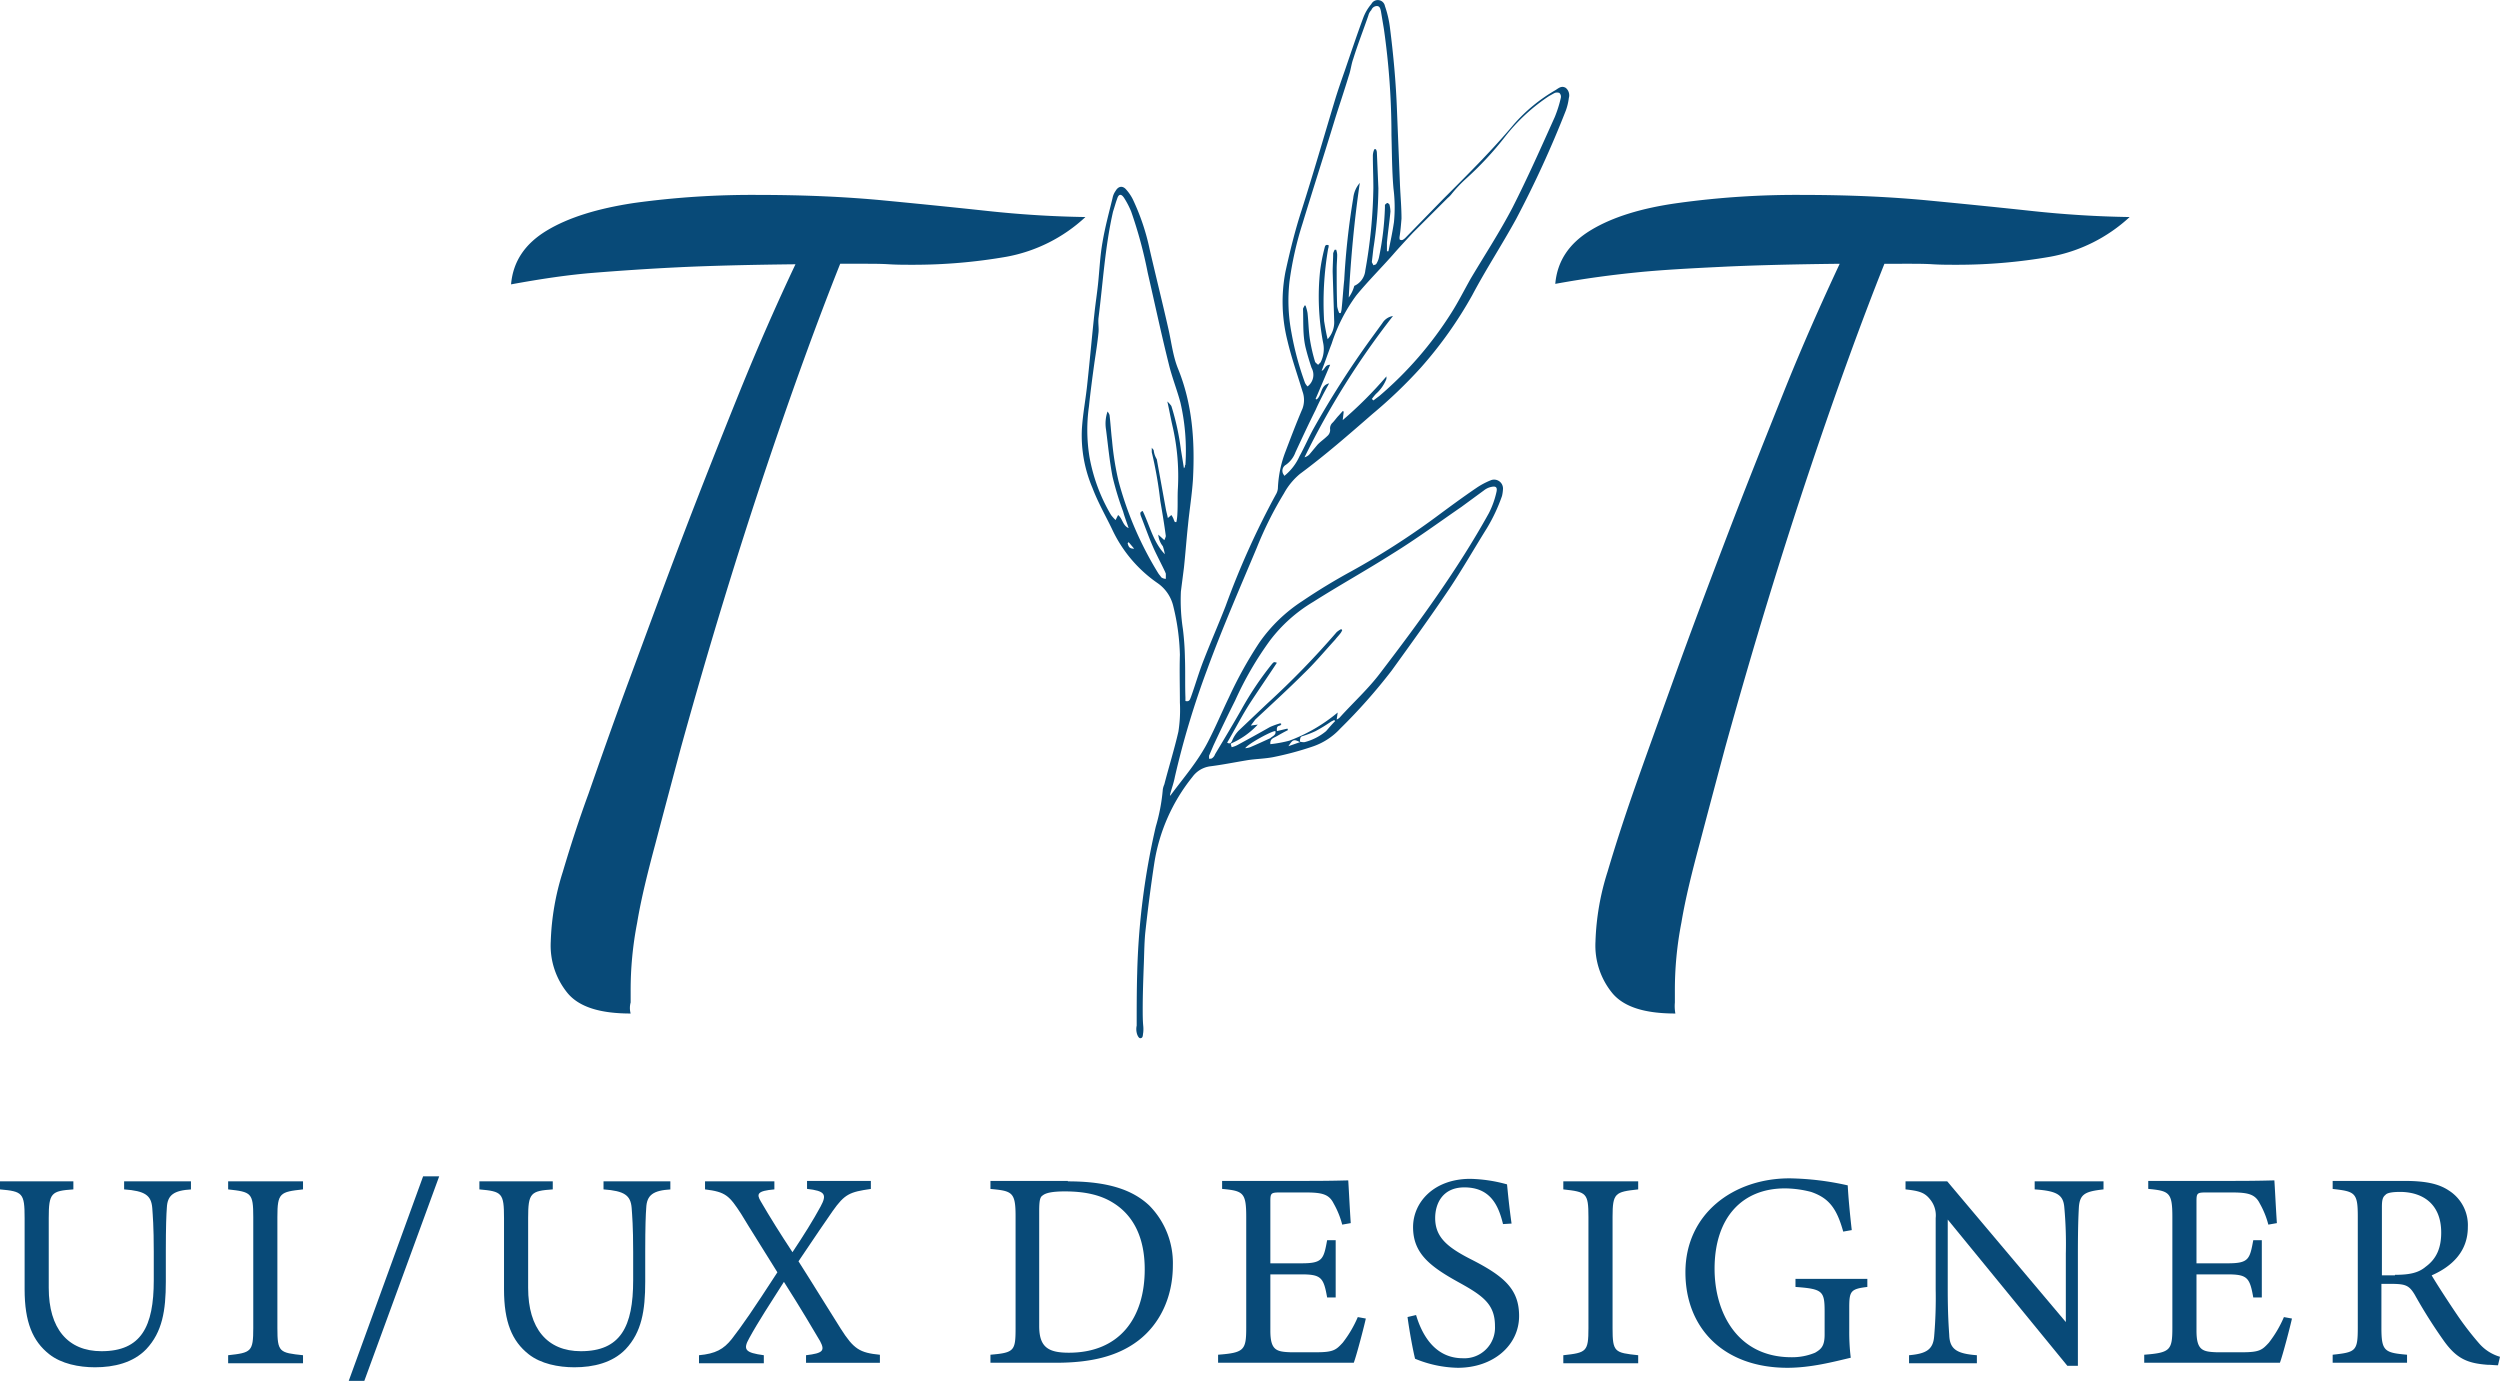 <svg id="Layer_1" data-name="Layer 1" xmlns="http://www.w3.org/2000/svg" viewBox="0 0 497.5 274.79"><path d="M125.5,201.69c-6.1,0-10.2-1.3-12.5-4a14.93,14.93,0,0,1-3.4-10.3,50.68,50.68,0,0,1,2.4-13.9c1.6-5.4,3.3-10.6,5.1-15.5,2.3-6.6,5-14.3,8.3-23.2s6.7-18.2,10.4-27.9,7.5-19.3,11.3-28.7,7.6-18,11.2-25.6c-9.3.1-17.1.3-23.3.6s-11.9.7-16.9,1.1-10.4,1.2-16.4,2.3c.4-4.6,2.8-8.1,7.1-10.7s10.1-4.4,17.4-5.5a171.22,171.22,0,0,1,24.8-1.6c9.3,0,17.6.4,24.9,1.1s14.2,1.4,20.7,2.1,12.9,1.1,19.4,1.2a31.33,31.33,0,0,1-15.7,7.9,107.64,107.64,0,0,1-18.8,1.6c-1.5,0-3,0-4.6-.1s-3.2-.1-4.9-.1h-4.8c-4.3,10.8-9.3,24.4-14.8,40.8s-11.2,34.9-16.9,55.5q-2.85,10.65-5.1,19.2c-1.5,5.6-2.8,10.8-3.6,15.6a69.89,69.89,0,0,0-1.3,13.7v2.2A4.11,4.11,0,0,0,125.5,201.69Z" fill="#084a78"/><path d="M333.4,201.69c-6.1,0-10.2-1.3-12.5-4a14.93,14.93,0,0,1-3.4-10.3,50.68,50.68,0,0,1,2.4-13.9c1.6-5.4,3.3-10.6,5-15.5,2.3-6.6,5.1-14.3,8.3-23.2s6.7-18.2,10.4-27.9,7.5-19.2,11.3-28.7,7.6-18,11.2-25.7c-9.3.1-17.1.3-23.3.6s-11.9.6-16.9,1.1-10.4,1.2-16.4,2.3c.4-4.6,2.8-8.1,7.1-10.7s10.1-4.4,17.4-5.4a171.22,171.22,0,0,1,24.8-1.6c9.3,0,17.6.4,24.9,1.1s14.2,1.4,20.7,2.1,12.9,1.1,19.4,1.2a31.64,31.64,0,0,1-15.8,7.9,107.64,107.64,0,0,1-18.8,1.6c-1.5,0-3,0-4.6-.1s-3.2-.1-4.8-.1H375c-4.3,10.8-9.3,24.4-14.8,40.8s-11.2,34.9-16.9,55.5q-2.85,10.65-5.1,19.2c-1.5,5.6-2.8,10.8-3.6,15.6a69.89,69.89,0,0,0-1.3,13.7v2.2A8.13,8.13,0,0,0,333.4,201.69Z" fill="#084a78"/><path d="M232.5,158.59a1.76,1.76,0,0,0,.5-.4c2.6-3.5,5.4-6.7,7.4-10.6,1.5-2.9,2.8-6,4.2-8.9a82,82,0,0,1,6-10.8,30.91,30.91,0,0,1,8.6-8.3c3.1-2.1,6.4-4.1,9.7-5.9A152.79,152.79,0,0,0,285.6,103c2.7-2,5.4-4,8.2-5.9a15.09,15.09,0,0,1,2.8-1.5,1.77,1.77,0,0,1,2.3.8,1.88,1.88,0,0,1,.2.8,7.72,7.72,0,0,1-.2,1.5,34.11,34.11,0,0,1-3,6.4c-2.5,4-4.9,8.2-7.5,12.1-3.7,5.5-7.6,10.9-11.5,16.3A111.72,111.72,0,0,1,266.7,145a13.22,13.22,0,0,1-5.6,3.6,62.1,62.1,0,0,1-7.4,2c-1.8.4-3.8.4-5.6.7-2.4.4-4.9.9-7.3,1.2a5.19,5.19,0,0,0-3.5,2.1,36.23,36.23,0,0,0-7.6,17.2c-.7,4.6-1.3,9.3-1.8,13.9-.2,2.2-.2,4.4-.3,6.7-.1,2.8-.2,5.6-.2,8.4,0,1.1,0,2.2.1,3.3a6.53,6.53,0,0,1,0,1.4c-.1.5,0,1.1-.6,1.1-.3,0-.6-.6-.7-1.1a3.3,3.3,0,0,1,0-1.4c0-3.5,0-7,.1-10.4a144.1,144.1,0,0,1,3.7-29.2,37.18,37.18,0,0,0,1.4-7.4,3.81,3.81,0,0,1,.3-1c.9-3.5,2-7,2.8-10.5a28.22,28.22,0,0,0,.3-5.8c0-3.2-.1-6.3,0-9.5a44.38,44.38,0,0,0-1.3-9.6,7.74,7.74,0,0,0-3.2-4.7,26.7,26.7,0,0,1-9-10.7c-1.3-2.7-2.8-5.3-3.9-8.2a26.58,26.58,0,0,1-2.1-11.8c.2-3.1.8-6.1,1.1-9.2.5-4.6.9-9.2,1.4-13.8.2-1.9.5-3.8.7-5.7.3-2.8.4-5.6.9-8.4.5-3,1.3-5.9,2-8.8A3.51,3.51,0,0,1,222,38c.5-.9,1.3-1.1,2-.4a9,9,0,0,1,1.4,2,44.49,44.49,0,0,1,3.4,10.1c1.2,5.2,2.5,10.4,3.7,15.7.6,2.6.9,5.4,1.9,7.9,2.9,7.1,3.4,14.5,3,22.1-.2,3.1-.7,6.1-1,9.2-.3,2.8-.5,5.6-.8,8.4-.2,1.6-.4,3.1-.6,4.7a37.75,37.75,0,0,0,.4,7.5,54.59,54.59,0,0,1,.4,5.7c.1,2.6,0,5.2.1,7.9v.7c.8.2.9-.3,1.1-.8.9-2.5,1.6-5,2.6-7.5,1.4-3.6,2.9-7,4.3-10.6a163.77,163.77,0,0,1,10-22.2,2.84,2.84,0,0,0,.4-1.2,22.63,22.63,0,0,1,1.5-7.3c1.1-2.9,2.2-5.8,3.4-8.6a5,5,0,0,0,0-3.4c-1-3.3-2.2-6.7-3-10.1a31.7,31.7,0,0,1-.4-13.7c.9-4.1,1.9-8.2,3.2-12.2,2.3-7.2,4.4-14.5,6.6-21.8.6-2,1.3-4,2-6,1.2-3.5,2.4-7.1,3.7-10.6a9.19,9.19,0,0,1,1.6-2.7,1.44,1.44,0,0,1,2.7.4,20.69,20.69,0,0,1,1,4.3c.7,5.5,1.2,11,1.4,16.5.2,5,.4,9.9.6,14.9.1,2.2.3,4.4.3,6.6-.1,1.2-.2,2.5-.4,3.7,0,.2,0,.5.1.5a.64.64,0,0,0,.6,0,2.65,2.65,0,0,0,.6-.5l7.4-7.6.9-.9c4.5-4.5,9-9,13.1-13.9a33,33,0,0,1,8.4-6.9c.6-.4,1.2-.9,2-.4a1.92,1.92,0,0,1,.6,2,11.36,11.36,0,0,1-.6,2.5,210.69,210.69,0,0,1-9.9,21.6c-2.8,5.1-6,10-8.7,15.1a81.43,81.43,0,0,1-10.2,14.4,94.94,94.94,0,0,1-9.7,9.3c-4.7,4.1-9.4,8.2-14.4,11.9a13.37,13.37,0,0,0-3.2,3.9,72.57,72.57,0,0,0-5.4,10.8c-3.4,8.1-6.9,16.1-9.9,24.3a168.94,168.94,0,0,0-6.4,21.3c-.2,1.1-.6,2.2-.9,3.3a4.1,4.1,0,0,0-.1,1.1Zm37-101.7a3.74,3.74,0,0,0,2.2-3.1,100.13,100.13,0,0,0,1.6-16.4c0-2.1-.1-4.2-.1-6.3a3.19,3.19,0,0,1,.3-1.4h.3a1.45,1.45,0,0,1,.2.7c.1,2.4.2,4.7.3,7.1a81,81,0,0,1-1,12c-.1.9-.2,1.8-.3,2.6,0,.2.2.4.3.7.2-.1.5-.1.6-.3a4.33,4.33,0,0,0,.5-1.2,56.87,56.87,0,0,0,1.2-10v-.5a1,1,0,0,1,.5-.4c.1,0,.3.2.4.3a6.75,6.75,0,0,1,.2,1.4c-.2,2.1-.5,4.1-.7,6.2V50h.3c.4-1.9.8-3.8,1.1-5.8a30,30,0,0,0-.1-6.7c-.3-3.5-.3-7-.4-10.6a148.66,148.66,0,0,0-1.5-21.1l-.6-3.6c-.1-.4-.2-1-.8-1a1.21,1.21,0,0,0-1.1.8,2.38,2.38,0,0,0-.6,1.1c-1,2.9-2.1,5.7-3,8.6-.4,1.1-.5,2.3-.9,3.4-.9,3-1.9,5.9-2.8,8.8-2.1,6.9-4.3,13.7-6.4,20.6a67,67,0,0,0-2.6,11.6,34.14,34.14,0,0,0,.4,10.1,59.19,59.19,0,0,0,2.7,10,3,3,0,0,0,.5.7,2.87,2.87,0,0,0,.8-3.7c-.4-1.2-.8-2.5-1.1-3.7-.7-2.6-.5-5.3-.6-8,0-.2.2-.4.3-.7h.2a8.33,8.33,0,0,1,.4,1.5c.2,1.8.2,3.6.5,5.4a33.38,33.38,0,0,0,1,4.3c.1.2.4.4.6.6l.5-.5a5.86,5.86,0,0,0,.5-3.9,48.93,48.93,0,0,1-.6-14.3,37.35,37.35,0,0,1,.9-4.6c.1-.4.2-.7.8-.5a1.7,1.7,0,0,1-.1.7,63,63,0,0,0-.8,14.4c.2,1.2.4,2.4.7,3.6a5,5,0,0,0,1.3-3.7c-.1-3.2-.2-6.5-.3-9.7,0-1.2.1-2.5.1-3.7a4.88,4.88,0,0,1,.3-.7h.3a3.55,3.55,0,0,1,.2,1c0,.9-.1,1.8-.1,2.7,0,2.5,0,5.1.1,7.6a6.47,6.47,0,0,0,.4,1.3h.3a3.55,3.55,0,0,0,.2-1c.2-1.9.3-3.7.5-5.6a147.71,147.71,0,0,1,1.8-16.3,5.45,5.45,0,0,1,1.3-3c-1.1,7.5-1.8,15.1-2.2,22.8a7,7,0,0,0,1.1-2.3Zm-39,49.5,1.2,1.1a4.12,4.12,0,0,0,.3-.8c-.3-2.3-.7-4.7-1.1-7a78.68,78.68,0,0,0-1.7-9.7v-.9c.2.3.4.4.4.6a4.28,4.28,0,0,0,.6,1.7l1.8,9.9c.1.6.3,1.2.4,1.8l.7-.6a4.35,4.35,0,0,1,.4.7,4.88,4.88,0,0,0,.3.7h.3a9.85,9.85,0,0,0,.2-1.7c.1-1.7,0-3.4.1-5a44.37,44.37,0,0,0-1-12.1c-.4-1.7-.7-3.4-1.1-5.2h0a6.47,6.47,0,0,1,.8.9,49.86,49.86,0,0,1,1.9,8.7c.2,1.2.4,2.4.6,3.7a.76.76,0,0,0,.2-.4.37.37,0,0,1,.1-.3,42.78,42.78,0,0,0-1-12.4c-.7-2.6-1.7-5.1-2.3-7.6-1.5-6-2.8-12.1-4.2-18.2a88.07,88.07,0,0,0-3.3-12.2,17.07,17.07,0,0,0-1.4-2.7c-.6-.9-1.1-.8-1.4.2-.3.8-.5,1.6-.8,2.5-1.6,7-2,14.1-2.9,21.2-.1,1,.1,2,0,2.9-.2,2-.5,3.9-.8,5.9-.4,2.9-.8,5.9-1.1,8.8a33.53,33.53,0,0,0,.1,10,34.6,34.6,0,0,0,4.3,11.6,9,9,0,0,0,.9,1l.5-1c.9.7.9,2.1,2.1,2.6-.4-1.2-.8-2.2-1.1-3.3a60.47,60.47,0,0,1-2.1-6.9c-.6-3.1-.9-6.3-1.3-9.4a7.39,7.39,0,0,1,.3-3.6,2.51,2.51,0,0,1,.4.7c.2,1.7.3,3.4.5,5.1a56.87,56.87,0,0,0,1.3,8.1,69,69,0,0,0,7.9,18.3c.2.3.4.5.6.8a1.61,1.61,0,0,0,.9.3v-1c0-.1-.1-.2-.1-.3-.7-1.5-1.5-3-2.2-4.5-1-2.2-1.8-4.5-2.7-6.8-.1-.4-.2-.7.4-.9,1.4,2.9,2.1,6.2,4.4,8.6a9.36,9.36,0,0,0-.4-1.6,4.14,4.14,0,0,1-.9-2.3Zm24.5,37.7h0c-.1.1-.2.3-.3.3-.7.1-.6.6-.6,1.1l2.1-.5.1.3c-.8.4-1.5.8-2.2,1.2s-1.4.5-1.3,1.6a25.34,25.34,0,0,0,3.8-.7,33.11,33.11,0,0,0,9.6-5.6l-.2,1.4a2.09,2.09,0,0,0,.6-.4c2.7-3,5.7-5.7,8.1-8.9,7.8-10.2,15.4-20.6,21.6-31.8a17.66,17.66,0,0,0,1.5-4.2c.2-.9-.1-1.2-1-1a3.48,3.48,0,0,0-1.5.7l-4.5,3.3c-4.5,3.1-9,6.4-13.7,9.3-5.2,3.3-10.6,6.3-15.8,9.6a30.16,30.16,0,0,0-8.6,7.7,67.07,67.07,0,0,0-6.9,11.9c-1.5,3-2.9,5.9-4.3,8.9l-.9,2.1v.6c.2,0,.5,0,.6-.1a1.56,1.56,0,0,0,.6-.8c1.8-3,3.6-6,5.3-9a64.36,64.36,0,0,1,5.9-8.8c.5-.6.5-.6,1.1-.4-1.7,2.6-3.5,5.2-5.2,7.8s-3.1,5.4-4.7,8.1c.5.3.8.1,1-.4a6.25,6.25,0,0,1,1.3-2l5.7-5.4a168,168,0,0,0,13.8-14.2,4.7,4.7,0,0,1,.9-.6l.2.2a2.51,2.51,0,0,1-.4.7c-.3.4-.7.8-1,1.2-2.1,2.3-4.1,4.7-6.3,6.8-3.1,3.1-6.4,6.1-9.6,9.1l-.9,1.2,1.4-.2h0a16,16,0,0,1-5.4,3.8l.2.7a4.87,4.87,0,0,0,1.1-.4c2.2-1.2,4.4-2.4,6.5-3.6a14.58,14.58,0,0,1,1.9-.7C254.8,143.89,254.9,144,255,144.09Zm18-64.7.3.3,1.2-.9a72.59,72.59,0,0,0,14.3-16.5c1.4-2.2,2.6-4.6,3.9-6.9,2.8-4.7,5.8-9.3,8.3-14.1,3-5.9,5.7-12,8.4-18a24,24,0,0,0,1.2-3.8,1,1,0,0,0-.3-1,1.35,1.35,0,0,0-.9,0c-.4.2-.7.4-1.1.6a36.85,36.85,0,0,0-8.7,8,65.21,65.21,0,0,1-8,8.6,26.82,26.82,0,0,0-2.8,3,4.62,4.62,0,0,1-.7.7l-6.9,6.9c-1.4,1.5-2.8,3-4.1,4.5-2.4,2.7-4.9,5.2-7.2,8a33.5,33.5,0,0,0-4.9,9.6c-.7,1.8-1.3,3.6-2,5.4.7-.2.6-1.2,1.7-1.2l-2.9,6.8.2.1c1.1-.8.7-2.8,2.5-3.2-1,1.8-1.9,3.5-2.7,5.3-1.4,2.8-2.7,5.6-4,8.4a5.25,5.25,0,0,1-1.9,2.5,1.36,1.36,0,0,0-.5,1.9c.1.1.1.2.2.3a10.49,10.49,0,0,0,3-3.9c1-1.8,1.8-3.7,2.8-5.5a182.69,182.69,0,0,1,11.3-17.7l2.4-3.3a3,3,0,0,1,2.1-1.4A159.74,159.74,0,0,0,259.6,91a2.07,2.07,0,0,0,1-.6l1.5-1.8c.5-.6,1.4-1.2,2-1.8a1.61,1.61,0,0,0,.6-1.3,1.55,1.55,0,0,1,.5-1.4c.4-.4.8-1,1.2-1.4l.8-.9.2.1-.2,1.7a79.41,79.41,0,0,0,8.7-8.7v.5a7.79,7.79,0,0,1-2.1,3A11.49,11.49,0,0,0,273,79.39Zm-7.3,64.1-.2-.2-.6.3a32.07,32.07,0,0,1-3.1,1.9,20,20,0,0,1-2.6,1,.54.54,0,0,0-.4.3,2,2,0,0,0-.1.8,2.77,2.77,0,0,0,.9.1,11,11,0,0,0,4.3-2.2c.6-.7,1.2-1.4,1.8-2Zm-11.9,2c-.6-.1-5.4,2.5-6,3.4a3.55,3.55,0,0,0,1-.2c1.4-.6,2.7-1.2,4-1.8.4-.4,1.2-.6,1-1.4Zm2.6,3,2.3-.8c-1.2-.6-1.4-.6-2.3.8Zm-31.8-40.6-.2.2c.2.8.4,1.1,1.3,1.1Z" fill="#084a78"/><path d="M38.1,236.69c-3.5.2-4.8,1.1-4.9,3.7-.1,1.3-.2,3.6-.2,8.7v6c0,5.7-.7,10-3.9,13.4-2.6,2.7-6.4,3.6-10.2,3.6-3.2,0-6.7-.7-9.1-2.6-3.3-2.6-4.9-6.4-4.9-12.9v-14.2c0-5-.4-5.3-4.9-5.7v-1.6H14.6v1.6c-4.4.3-4.9.7-4.9,5.7v13.9c0,8.1,3.8,12.6,10.5,12.6,7.9,0,10.4-4.9,10.4-14.1v-5.7c0-5.1-.2-7.2-.3-8.7-.2-2.5-1.4-3.4-5.6-3.7v-1.6H38v1.6Z" fill="#084a78"/><path d="M45.4,271.29v-1.6c4.6-.5,5-.7,5-5.4v-22.1c0-4.8-.4-5-5-5.5v-1.6H60.3v1.6c-4.6.5-5.1.7-5.1,5.5v22.1c0,4.8.4,4.9,5.1,5.4v1.6Z" fill="#084a78"/><path d="M72.5,274.79H69.4l14.8-40.7h3.2Z" fill="#084a78"/><path d="M133.5,236.69c-3.5.2-4.8,1.1-4.9,3.7-.1,1.3-.2,3.6-.2,8.7v6c0,5.7-.7,10-3.9,13.4-2.6,2.7-6.4,3.6-10.2,3.6-3.2,0-6.7-.7-9.1-2.6-3.3-2.6-4.9-6.4-4.9-12.9v-14.2c0-5-.4-5.3-4.9-5.7v-1.6H110v1.6c-4.4.3-4.9.7-4.9,5.7v13.9c0,8.1,3.8,12.6,10.5,12.6,7.9,0,10.4-4.9,10.4-14.1v-5.7c0-5.1-.2-7.2-.3-8.7-.2-2.5-1.4-3.4-5.6-3.7v-1.6h13.3v1.6Z" fill="#084a78"/><path d="M160.4,271.29v-1.6c3.4-.4,3.8-.9,2.8-2.8-1.3-2.2-3.7-6.3-7.2-11.8-2.6,4.1-5.1,7.9-6.9,11.2-1.3,2.3-.8,2.9,2.9,3.4v1.6H139.1v-1.6c3.3-.3,4.9-1.2,6.5-3.2,2.1-2.7,4.3-5.9,9.1-13.3-2.9-4.7-5.4-8.6-7.2-11.6-2.4-3.7-3.1-4.4-7.2-4.9v-1.6h13.8v1.6c-3.4.3-3.6.9-2.7,2.4,1.8,3.1,3.8,6.3,6.3,10.1,2.2-3.3,4.2-6.5,5.6-9.1,1.3-2.4.9-3.1-2.7-3.5V235h12.7v1.6c-4.2.6-5.2,1-7.6,4.4-1.8,2.6-2.9,4.2-6.8,10,3,4.7,5.8,9.3,8.4,13.4s3.8,4.8,7.8,5.2v1.6H160.4Z" fill="#084a78"/><path d="M212.5,235.09c7.8,0,12.8,1.6,16.2,4.8a16.29,16.29,0,0,1,4.7,11.9c0,6.5-2.7,11.8-6.9,15s-9.6,4.4-16.4,4.4h-13v-1.6c4.8-.4,5-.8,5-5.4V242c0-4.8-.7-5-5-5.4V235h15.4Zm-5.7,28.8c0,4.2,1.8,5.3,5.9,5.3,10,0,15.1-6.8,15.1-16.6,0-6.1-2.1-10.7-6.4-13.3-2.6-1.6-5.8-2.2-9.5-2.2-2.5,0-3.8.3-4.4.8-.5.3-.7.9-.7,3.1v22.9Z" fill="#084a78"/><path d="M271.8,262.39c-.3,1.4-1.8,7.2-2.4,8.8h-27v-1.6c5.2-.4,5.6-.9,5.6-5.4v-22c0-4.9-.6-5.2-4.8-5.6V235h17c5.2,0,7.4-.1,8.1-.1.1,1.4.3,5.6.5,8.5l-1.7.3a17.26,17.26,0,0,0-1.7-4.2c-.9-1.8-2.2-2.2-5.5-2.2h-5.3c-1.7,0-1.8.2-1.8,1.8v12.3H259c4.2,0,4.4-.8,5.1-4.6h1.7v11.4h-1.7c-.7-4-1.2-4.6-5.2-4.6h-6.1v11.2c0,3.9,1.2,4.2,4,4.3H262c3.4,0,3.9-.5,5.2-1.9a22.86,22.86,0,0,0,3-5.1Z" fill="#084a78"/><path d="M299.1,243.59c-.9-3.7-2.5-7.3-7.7-7.3-4.3,0-5.8,3.2-5.8,6.1,0,3.8,2.4,5.8,7.1,8.2,6.7,3.4,9.6,6,9.6,11.3,0,5.8-5.1,10.3-12.2,10.3a23.23,23.23,0,0,1-8.5-1.8c-.4-1.6-1.1-5.3-1.5-8.3l1.7-.4c1.1,3.7,3.6,8.6,9.3,8.6a6.09,6.09,0,0,0,6.4-6.4c0-4.3-2.3-6-7.2-8.7-5.8-3.2-9.1-5.8-9.1-11,0-4.9,4.1-9.6,11.4-9.6a29.49,29.49,0,0,1,7.3,1.1c.2,2,.4,4.2.9,7.8Z" fill="#084a78"/><path d="M311.1,271.29v-1.6c4.6-.5,5-.7,5-5.4v-22.1c0-4.8-.4-5-5-5.5v-1.6H326v1.6c-4.6.5-5.1.7-5.1,5.5v22.1c0,4.8.4,4.9,5.1,5.4v1.6Z" fill="#084a78"/><path d="M371.7,256.09c-3.4.4-3.7.8-3.7,4.1v4.7a42.17,42.17,0,0,0,.3,5.3c-3.4.8-7.9,2-12.6,2-12.6,0-20.3-7.8-20.3-19,0-11.7,9.6-18.7,20.7-18.7a56,56,0,0,1,11.6,1.4c.1,2.1.4,5.4.8,8.9l-1.7.3c-1.3-4.7-2.9-6.7-6.4-7.9a21.08,21.08,0,0,0-5.2-.7c-8.5,0-14,5.8-14,16,0,8.8,4.6,17.6,15.3,17.6a11.88,11.88,0,0,0,4.7-.9c1.2-.7,1.9-1.3,1.9-3.6V261c0-4.1-.4-4.5-5.8-4.9v-1.6h14.3v1.6Z" fill="#084a78"/><path d="M418.6,236.69c-3.6.4-4.7.9-4.9,3.5-.1,1.8-.2,4.1-.2,9.3v22.3h-2.1l-23.8-29.1v13.9c0,5,.2,7.5.3,9.1.1,2.8,1.5,3.7,5.5,4v1.6H379.9v-1.6c3.4-.3,4.8-1.1,5-3.8a89,89,0,0,0,.3-9.3v-14.2a5,5,0,0,0-1.1-3.7c-1.1-1.4-2.2-1.7-4.9-2v-1.6h8.3l23.6,28v-13.6a81.48,81.48,0,0,0-.3-9.2c-.2-2.5-1.4-3.3-5.9-3.6v-1.6h13.7Z" fill="#084a78"/><path d="M456.1,262.39c-.3,1.4-1.8,7.2-2.4,8.8h-27v-1.6c5.2-.4,5.6-.9,5.6-5.4v-22c0-4.9-.6-5.2-4.8-5.6V235h17c5.2,0,7.4-.1,8.1-.1.1,1.4.3,5.6.5,8.5l-1.7.3a17.26,17.26,0,0,0-1.7-4.2c-.9-1.8-2.2-2.2-5.5-2.2h-5.3c-1.7,0-1.8.2-1.8,1.8v12.3h6.2c4.2,0,4.4-.8,5.1-4.6h1.7v11.4h-1.7c-.7-4-1.2-4.6-5.2-4.6h-6.1v11.2c0,3.9,1.2,4.2,4,4.3h5.2c3.4,0,3.9-.5,5.2-1.9a22.86,22.86,0,0,0,3-5.1Z" fill="#084a78"/><path d="M497.1,271.69c-.7,0-1.3-.1-2.1-.1-4.1-.3-6.2-1.3-8.7-4.8a100.72,100.72,0,0,1-5.8-9.2c-1.1-1.8-1.8-2.1-4.7-2.1h-1.9v8.7c0,4.7.6,5,5.1,5.4v1.6H464.2v-1.6c4.6-.5,5-.7,5-5.4V242c0-4.7-.6-4.9-5-5.4V235h14.2c4.1,0,6.8.5,8.9,1.9a8.15,8.15,0,0,1,3.8,7.3c0,4.8-3.1,7.8-7.2,9.6,1,1.7,3.4,5.4,5.1,7.9a59.2,59.2,0,0,0,4.4,5.7,8.71,8.71,0,0,0,4.1,2.6Zm-20.5-18c2.9,0,4.7-.4,6.1-1.6,2.2-1.6,3.1-3.8,3.1-6.8,0-5.9-3.9-8.1-8.2-8.1-1.6,0-2.6.2-2.9.6-.5.4-.7.9-.7,2.4v13.6h2.6Z" fill="#084a78"/></svg>